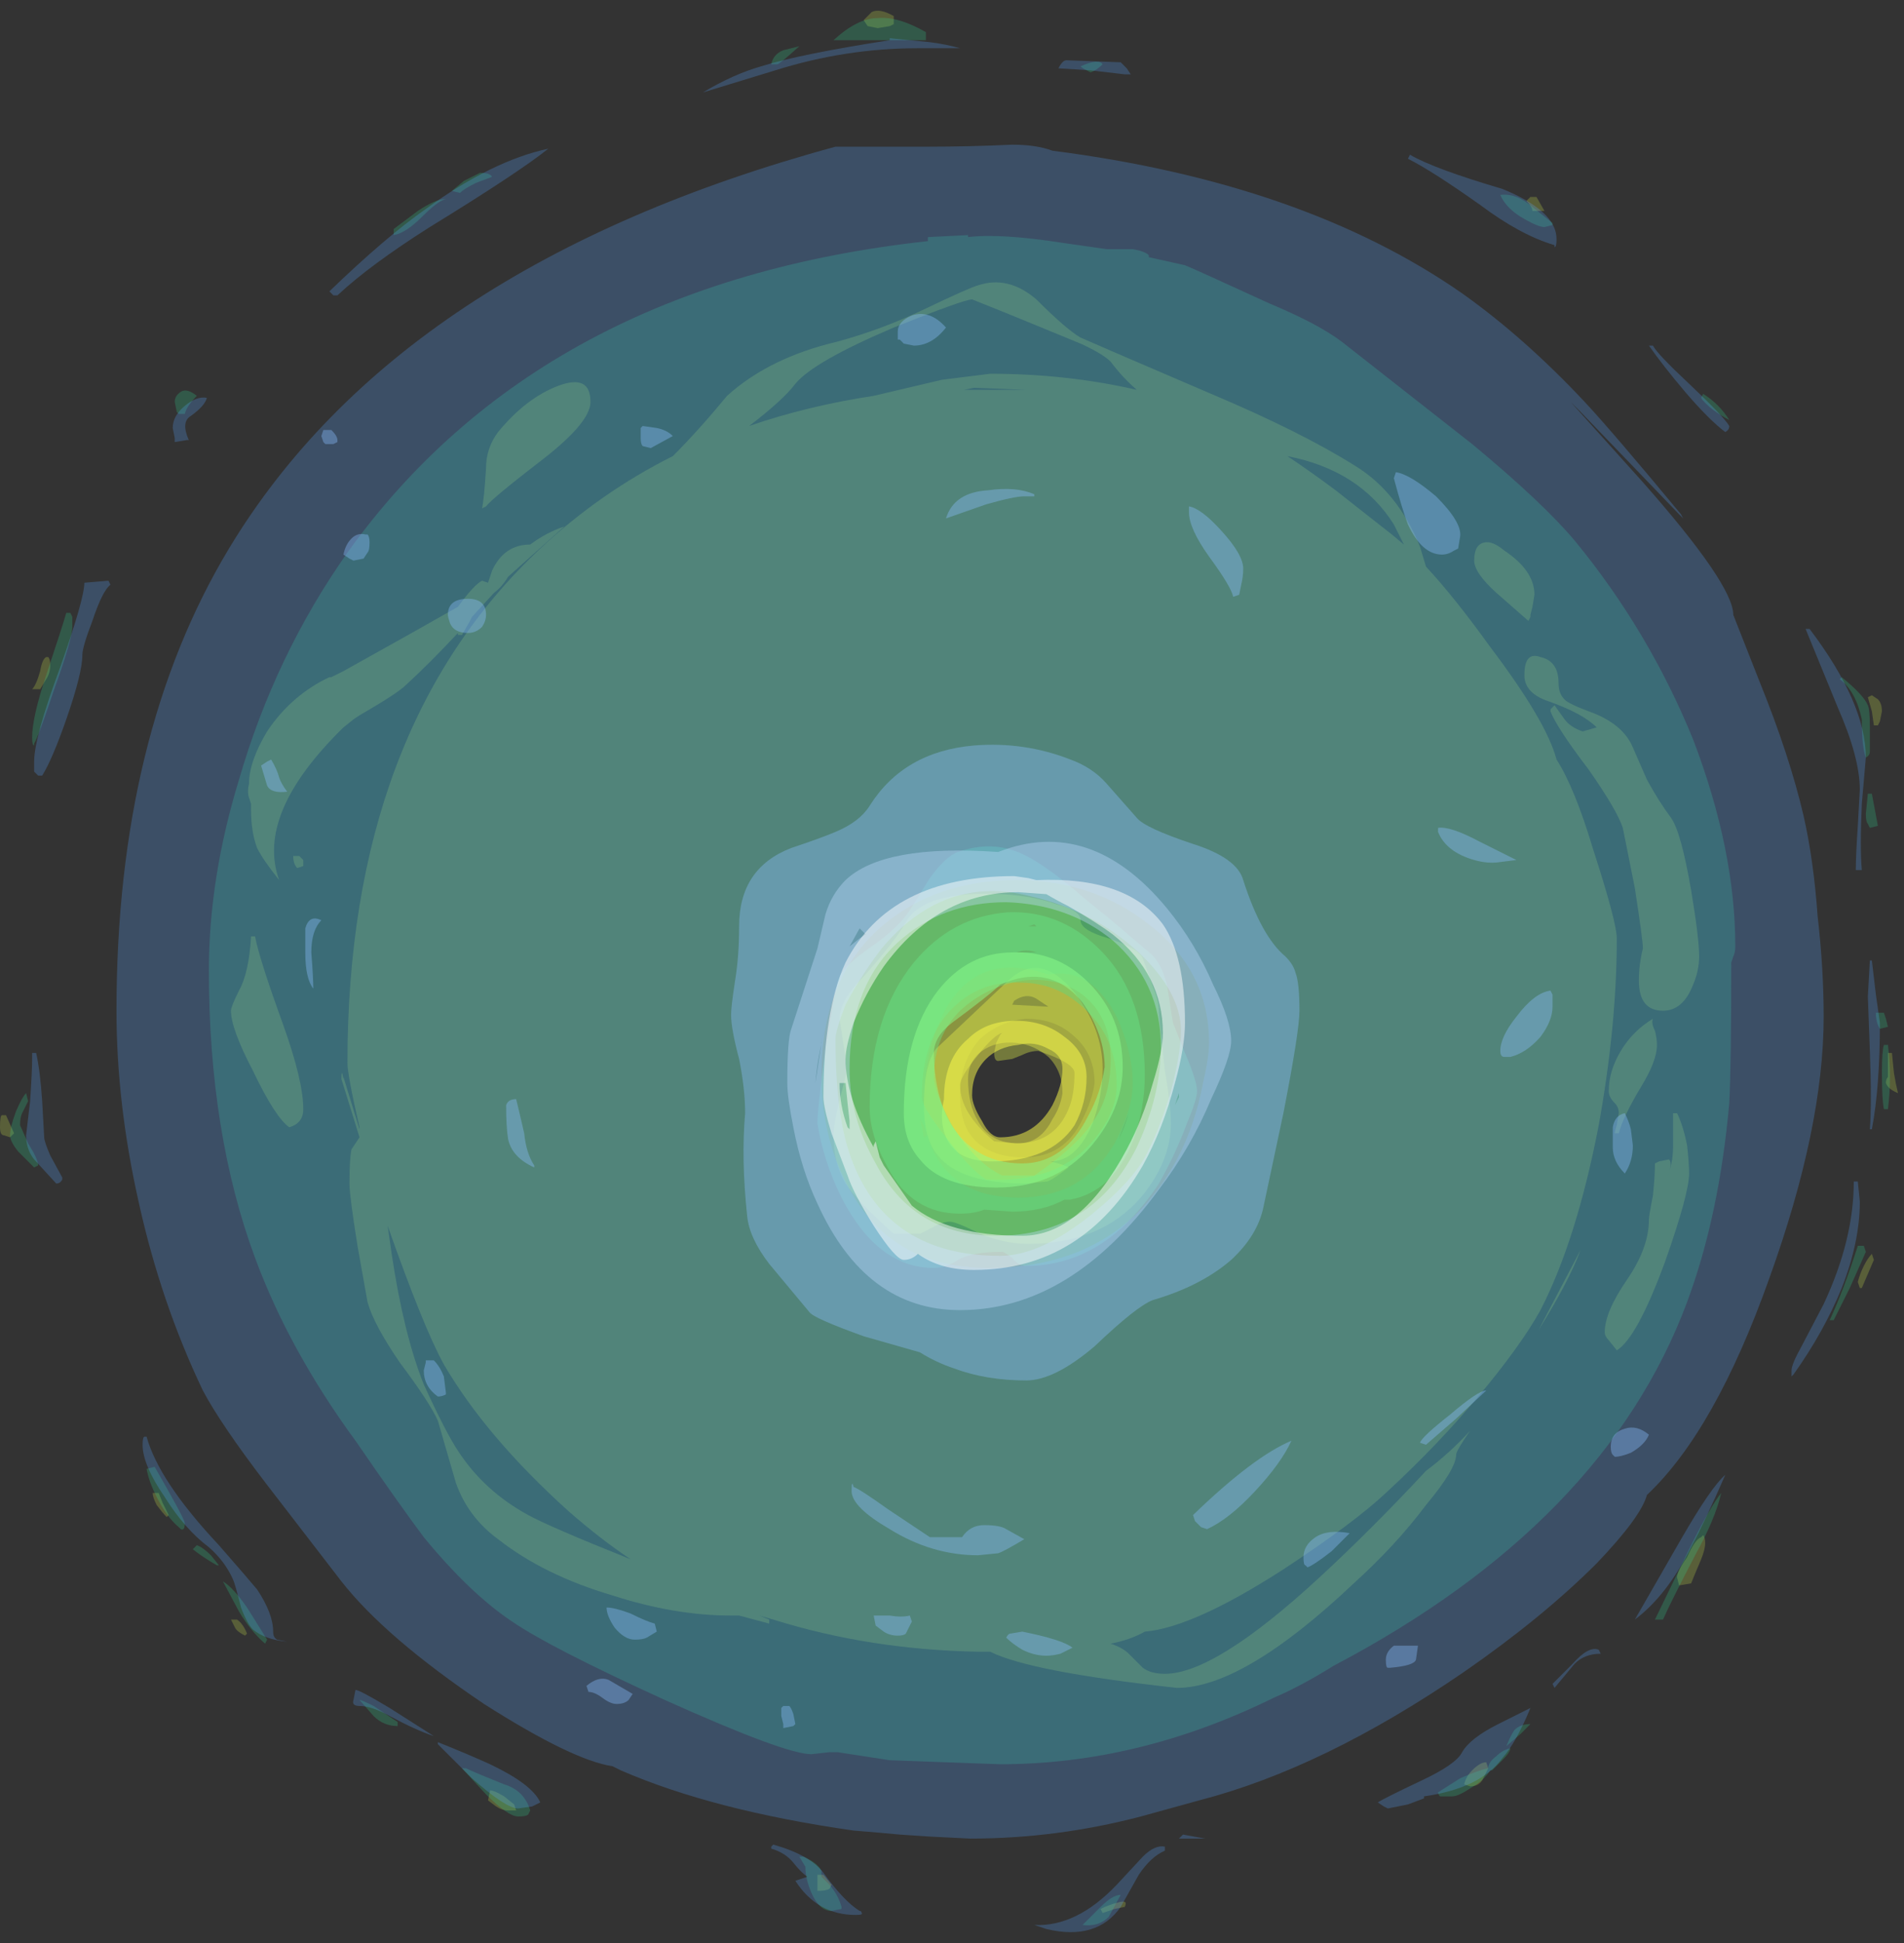 <?xml version="1.0" encoding="UTF-8" standalone="no"?>
<svg xmlns:ffdec="https://www.free-decompiler.com/flash" xmlns:xlink="http://www.w3.org/1999/xlink" ffdec:objectType="frame" height="338.45px" width="331.8px" xmlns="http://www.w3.org/2000/svg">
  <rect width="100%" height="100%" fill="#333333" stroke="none"/>
  <g transform="matrix(1.0, 0.0, 0.0, 1.0, 160.7, 278.3)">
    <use ffdec:characterId="1245" height="47.35" transform="matrix(7.0, 0.0, 0.0, 7.0, -160.7, -276.55)" width="47.25" xlink:href="#shape0"/>
    <use ffdec:characterId="1244" height="47.5" transform="matrix(7.0, 0.0, 0.0, 7.0, -158.95, -275.15)" width="46.8" xlink:href="#shape1"/>
    <use ffdec:characterId="1243" height="47.1" transform="matrix(7.0, 0.0, 0.0, 7.0, -156.15, -271.65)" width="46.15" xlink:href="#shape2"/>
  </g>
  <defs>
    <g id="shape0" transform="matrix(1.0, 0.0, 0.0, 1.0, 23.85, 47.4)">
      <path d="M14.25 -42.75 L14.4 -42.75 14.6 -42.4 14.3 -42.4 Q14.3 -42.5 14.15 -42.65 L14.25 -42.75 M9.9 -36.05 Q10.95 -35.4 11.5 -34.05 L11.65 -33.55 Q12.35 -32.8 13.25 -31.55 14.65 -29.7 14.9 -28.75 15.35 -28.05 15.8 -26.55 16.4 -24.7 16.4 -24.3 16.4 -22.15 15.95 -19.65 15.4 -16.8 14.5 -15.05 14.0 -14.15 12.95 -12.9 11.95 -11.7 10.65 -10.5 9.85 -9.75 8.1 -8.6 5.85 -7.15 4.65 -7.05 4.3 -6.85 3.8 -6.75 4.1 -6.65 4.25 -6.5 L4.6 -6.15 Q4.8 -6.0 5.15 -6.0 6.4 -6.0 9.0 -8.4 10.3 -9.6 11.65 -11.05 12.25 -11.5 12.75 -12.05 12.4 -11.55 12.4 -11.45 12.4 -11.1 11.65 -10.2 10.9 -9.2 9.85 -8.25 7.1 -5.65 5.45 -5.65 1.8 -6.05 0.8 -6.55 L0.5 -6.55 Q-2.2 -6.6 -4.6 -7.35 L-4.95 -7.45 -4.7 -7.35 -4.7 -7.25 -5.45 -7.45 -5.65 -7.45 Q-7.05 -7.45 -8.6 -7.95 -10.3 -8.45 -11.45 -9.35 -12.2 -9.9 -12.5 -10.75 L-12.95 -12.3 Q-13.15 -12.75 -13.9 -13.75 -14.55 -14.7 -14.7 -15.25 L-14.95 -16.65 Q-15.15 -17.9 -15.15 -18.2 -15.15 -18.8 -15.1 -19.05 L-14.9 -19.35 -15.35 -20.8 Q-15.35 -21.1 -15.3 -20.8 L-15.3 -20.85 -14.9 -19.55 -14.9 -19.6 Q-15.2 -20.9 -15.2 -21.2 -15.2 -29.5 -10.4 -34.0 -8.9 -35.4 -7.1 -36.3 -6.45 -36.95 -5.75 -37.8 -4.7 -38.75 -3.0 -39.15 -1.9 -39.45 -0.85 -39.95 0.3 -40.5 0.5 -40.55 1.25 -40.8 1.95 -40.2 2.7 -39.45 3.05 -39.25 3.5 -39.05 6.3 -37.85 8.55 -36.9 9.9 -36.05 M9.4 -35.45 L10.8 -34.35 11.1 -34.1 10.85 -34.6 Q10.0 -35.95 8.2 -36.3 8.8 -35.9 9.4 -35.45 M1.1 -39.9 L0.35 -40.2 Q0.15 -40.2 -1.6 -39.5 -3.6 -38.65 -4.05 -38.1 -4.35 -37.7 -5.2 -37.05 -3.75 -37.55 -2.1 -37.8 L-0.4 -38.2 0.8 -38.35 Q2.7 -38.35 4.45 -37.95 4.1 -38.25 3.8 -38.65 3.6 -38.85 3.05 -39.1 L2.2 -39.45 1.1 -39.9 M1.7 -37.95 L0.4 -38.0 0.15 -37.95 1.7 -37.95 M13.6 -33.95 Q14.35 -33.45 14.35 -32.85 L14.3 -32.55 14.25 -32.35 14.25 -32.3 14.2 -32.2 13.4 -32.9 Q12.85 -33.4 12.85 -33.7 12.85 -34.1 13.1 -34.15 13.3 -34.2 13.6 -33.95 M15.15 -30.2 Q15.3 -30.1 15.7 -29.95 16.55 -29.65 16.8 -29.05 L17.15 -28.25 Q17.45 -27.7 17.75 -27.3 18.0 -26.95 18.25 -25.5 18.45 -24.3 18.45 -23.85 18.45 -23.5 18.3 -23.15 18.05 -22.5 17.55 -22.5 16.95 -22.5 16.95 -23.25 16.95 -23.65 17.05 -24.05 17.05 -24.25 16.85 -25.55 16.6 -26.8 16.55 -27.05 16.4 -27.5 15.7 -28.5 14.9 -29.55 14.75 -29.95 L14.75 -30.0 Q14.8 -30.05 14.85 -30.1 L15.1 -29.75 Q15.25 -29.55 15.55 -29.45 L15.9 -29.55 Q15.55 -29.9 14.7 -30.2 14.1 -30.4 14.1 -30.85 14.1 -31.45 14.5 -31.3 14.95 -31.2 14.95 -30.65 14.95 -30.35 15.15 -30.2 M22.9 -30.25 Q23.0 -30.15 23.0 -29.95 L22.95 -29.7 22.9 -29.6 22.8 -29.6 22.75 -29.95 22.65 -30.3 22.75 -30.35 22.9 -30.25 M17.35 -22.0 Q17.4 -21.8 17.4 -21.65 17.4 -21.25 17.0 -20.6 16.55 -19.85 16.45 -19.45 L16.35 -19.45 Q16.35 -19.5 16.4 -19.65 L16.45 -19.95 Q16.45 -20.1 16.35 -20.2 16.2 -20.35 16.2 -20.5 16.2 -21.0 16.5 -21.5 16.8 -22.0 17.3 -22.3 17.25 -22.2 17.35 -22.0 M16.1 -14.5 Q16.1 -15.0 16.65 -15.8 17.2 -16.6 17.2 -17.3 17.2 -17.4 17.3 -17.9 17.35 -18.4 17.35 -18.7 L17.45 -18.75 17.7 -18.8 Q17.8 -18.7 17.65 -18.35 17.8 -18.7 17.8 -19.1 L17.8 -19.95 17.9 -19.95 Q18.05 -19.65 18.15 -19.15 18.2 -18.7 18.2 -18.45 18.2 -17.95 17.6 -16.25 16.9 -14.35 16.4 -14.05 L16.2 -14.3 Q16.1 -14.4 16.1 -14.5 M15.5 -16.55 Q15.2 -15.75 14.45 -14.55 L15.5 -16.55 M23.15 -20.85 Q23.15 -21.2 23.15 -21.45 L23.25 -21.45 23.3 -20.95 Q23.35 -20.65 23.4 -20.45 23.15 -20.55 23.1 -20.7 23.1 -20.8 23.15 -20.85 M22.75 -16.45 L22.8 -16.3 22.5 -15.6 22.45 -15.6 22.4 -15.75 Q22.45 -15.95 22.55 -16.15 22.65 -16.35 22.75 -16.45 M1.7 -22.3 Q1.05 -22.25 0.55 -21.8 0.05 -21.25 0.05 -20.4 0.05 -19.85 0.25 -19.5 0.65 -18.85 1.65 -18.85 2.65 -18.85 3.1 -19.8 3.35 -20.3 3.4 -20.7 3.4 -21.45 2.85 -21.9 2.4 -22.3 1.7 -22.3 M4.15 -0.2 L3.9 -0.15 3.6 -0.05 3.55 -0.15 Q3.75 -0.25 3.95 -0.3 4.25 -0.4 4.15 -0.2 M18.55 -9.45 Q18.6 -9.4 18.6 -9.25 18.6 -9.1 18.5 -8.85 18.35 -8.5 18.25 -8.25 L17.95 -8.2 17.9 -8.4 Q17.9 -8.55 18.15 -8.9 18.35 -9.35 18.5 -9.4 L18.55 -9.45 M13.2 -3.65 L13.05 -3.35 Q12.95 -3.2 12.75 -3.2 L12.6 -3.25 Q12.65 -3.45 12.8 -3.6 13.0 -3.8 13.15 -3.8 L13.2 -3.65 M-1.6 -47.05 L-1.7 -47.0 -2.0 -46.95 -2.25 -47.0 -2.35 -47.15 -2.15 -47.35 Q-1.95 -47.45 -1.6 -47.25 L-1.6 -47.05 M-22.65 -31.3 Q-22.6 -31.25 -22.6 -31.1 -22.6 -30.9 -22.7 -30.75 L-22.85 -30.5 -23.05 -30.5 Q-22.95 -30.6 -22.85 -30.95 -22.8 -31.25 -22.7 -31.3 L-22.65 -31.3 M-11.85 -35.0 Q-11.8 -35.2 -11.75 -36.0 -11.75 -36.5 -11.45 -36.9 -10.75 -37.75 -9.95 -38.05 -9.15 -38.35 -9.15 -37.65 -9.15 -37.15 -10.3 -36.25 -11.6 -35.25 -11.75 -35.05 L-11.85 -35.0 M-12.45 -31.9 Q-13.15 -31.15 -13.75 -30.6 -13.95 -30.4 -14.9 -29.85 L-15.05 -29.75 -15.3 -29.55 Q-17.5 -27.4 -16.9 -25.75 -17.3 -26.25 -17.45 -26.55 -17.6 -26.95 -17.6 -27.5 L-17.6 -27.65 -17.65 -27.8 Q-17.7 -27.95 -17.65 -28.15 -17.65 -28.7 -17.2 -29.45 -16.6 -30.35 -15.65 -30.8 L-15.6 -30.8 -15.3 -30.95 -13.6 -31.9 -12.45 -32.55 Q-12.05 -33.1 -11.85 -33.2 L-11.7 -33.15 -11.6 -33.45 Q-11.3 -34.1 -10.65 -34.1 -10.25 -34.4 -9.8 -34.55 L-11.2 -33.3 Q-11.35 -33.05 -11.55 -32.9 L-12.1 -32.3 -12.15 -32.2 -12.35 -31.85 -12.45 -31.85 -12.45 -31.9 M-23.5 -19.45 L-23.6 -19.35 -23.75 -19.4 Q-23.85 -19.4 -23.85 -19.6 -23.85 -19.9 -23.8 -19.9 L-23.7 -19.9 -23.5 -19.45 M-16.3 -26.1 L-16.45 -26.05 Q-16.55 -26.15 -16.55 -26.35 L-16.4 -26.35 Q-16.35 -26.3 -16.3 -26.25 L-16.3 -26.1 M-17.9 -23.0 Q-17.65 -23.45 -17.6 -24.35 L-17.5 -24.35 Q-17.4 -23.8 -16.8 -22.15 -16.3 -20.75 -16.3 -20.05 -16.3 -19.7 -16.65 -19.6 -17.0 -19.85 -17.55 -21.0 -18.1 -22.05 -18.1 -22.5 -18.1 -22.6 -17.9 -23.0 M-14.1 -16.45 Q-13.8 -14.45 -13.3 -13.2 -12.75 -12.0 -12.45 -11.55 -11.8 -10.55 -10.7 -9.95 -10.15 -9.65 -8.15 -8.85 -8.9 -9.35 -9.7 -10.05 -11.75 -11.9 -12.8 -13.7 -13.3 -14.6 -14.2 -17.15 L-14.1 -16.45 M-19.8 -10.25 L-19.65 -9.95 -19.7 -9.9 Q-19.8 -10.0 -19.95 -10.2 -20.05 -10.4 -20.05 -10.5 L-19.9 -10.5 -19.8 -10.25 M-18.1 -7.35 L-17.95 -7.35 Q-17.8 -7.25 -17.7 -7.0 L-17.75 -6.95 Q-17.95 -7.05 -18.0 -7.15 L-18.1 -7.35 M-11.65 -3.1 Q-11.55 -3.1 -11.3 -2.95 L-11.05 -2.75 -11.0 -2.6 -11.2 -2.6 Q-11.35 -2.6 -11.5 -2.7 L-11.7 -2.85 -11.65 -3.1 M-3.15 -0.75 L-3.2 -0.65 Q-3.3 -0.6 -3.45 -0.6 L-3.5 -0.6 Q-3.5 -0.65 -3.5 -0.8 L-3.5 -1.0 -3.35 -1.0 -3.15 -0.75" fill="#cde44c" fill-opacity="0.251" fill-rule="evenodd" stroke="none"/>
      <path d="M2.45 -25.15 Q3.05 -25.0 3.05 -24.75 3.05 -24.5 3.75 -24.3 4.5 -24.05 4.6 -23.8 L4.85 -23.1 Q5.0 -22.75 5.0 -22.45 5.05 -21.95 5.15 -21.0 5.3 -20.15 5.3 -19.7 5.3 -18.75 4.55 -17.85 3.55 -16.7 1.75 -16.7 1.15 -16.7 0.55 -16.95 -0.05 -17.25 -0.2 -17.25 -0.4 -17.25 -0.65 -17.1 L-0.95 -16.95 -1.6 -16.95 Q-2.5 -17.75 -2.8 -18.2 -3.1 -18.7 -3.1 -19.4 -3.1 -19.75 -2.8 -20.85 -2.75 -21.1 -2.85 -21.65 L-2.95 -22.3 Q-2.95 -22.75 -2.35 -23.35 -1.55 -24.25 -1.3 -24.7 -0.85 -25.5 1.1 -25.4 1.9 -25.35 2.45 -25.15 M1.1 -21.95 Q0.9 -21.9 0.5 -21.4 0.05 -20.85 0.05 -20.65 0.05 -19.95 0.9 -19.25 L1.45 -19.2 Q2.4 -19.2 2.75 -20.05 2.9 -20.4 2.9 -20.95 2.9 -21.2 2.0 -21.5 1.8 -21.5 1.6 -21.4 L1.35 -21.3 1.0 -21.25 Q0.9 -21.25 0.9 -21.45 L0.95 -21.7 1.05 -21.9 1.1 -21.95" fill="#dded4c" fill-opacity="0.376" fill-rule="evenodd" stroke="none"/>
      <path d="M1.45 -21.7 Q0.95 -21.75 0.6 -21.5 0.25 -21.25 0.25 -20.8 0.25 -20.15 0.5 -19.75 0.8 -19.2 1.5 -19.2 2.05 -19.2 2.35 -19.8 2.55 -20.1 2.6 -20.45 2.6 -21.0 2.25 -21.35 1.9 -21.65 1.45 -21.7 M1.35 -22.65 L2.25 -22.6 1.95 -22.8 Q1.7 -22.95 1.4 -22.75 L1.35 -22.65 M2.9 -22.95 Q3.6 -22.05 3.6 -21.05 3.6 -20.4 3.35 -19.7 2.95 -18.75 2.3 -18.75 2.7 -18.65 2.75 -18.6 2.3 -18.25 2.2 -18.25 L1.7 -18.2 Q0.05 -18.2 -0.5 -18.9 -0.85 -19.3 -0.85 -20.15 -0.85 -21.15 -0.55 -21.55 L1.25 -23.25 Q2.05 -24.0 2.9 -22.95" fill="#ecf54c" fill-opacity="0.376" fill-rule="evenodd" stroke="none"/>
      <path d="M1.5 -21.65 Q1.0 -21.6 0.7 -21.3 0.35 -20.95 0.35 -20.4 0.35 -20.15 0.6 -19.75 0.8 -19.35 1.05 -19.35 1.9 -19.35 2.35 -20.15 2.6 -20.65 2.6 -21.05 2.6 -21.4 2.25 -21.55 1.9 -21.75 1.5 -21.65 M1.45 -22.25 Q2.15 -22.25 2.65 -21.85 3.2 -21.45 3.2 -20.85 3.2 -20.2 2.9 -19.65 2.3 -18.75 0.85 -18.75 -0.15 -18.75 -0.35 -19.5 -0.45 -19.85 -0.35 -20.3 -0.35 -21.3 0.25 -21.8 0.7 -22.25 1.45 -22.25" fill="#ffff4c" fill-opacity="0.498" fill-rule="evenodd" stroke="none"/>
    </g>
    <g id="shape1" transform="matrix(1.0, 0.0, 0.0, 1.0, 23.6, 47.2)">
      <path d="M14.3 -42.5 L14.8 -42.1 14.8 -42.05 14.6 -42.0 Q14.45 -42.0 14.1 -42.2 13.65 -42.45 13.5 -42.8 13.9 -42.85 14.3 -42.5 M3.3 -45.85 L3.2 -45.9 Q3.1 -45.95 3.05 -46.0 3.5 -46.2 3.6 -46.05 3.45 -45.9 3.3 -45.85 M9.55 -39.15 L12.8 -36.6 Q14.55 -35.15 15.35 -34.2 17.2 -31.95 18.3 -29.25 19.35 -26.5 19.35 -24.1 19.35 -23.95 19.3 -23.85 L19.25 -23.7 Q19.25 -21.15 19.2 -20.2 18.95 -17.4 18.15 -15.25 16.1 -9.75 9.35 -6.2 8.55 -5.7 7.85 -5.4 4.5 -3.75 1.05 -3.75 L-1.7 -3.85 -3.0 -4.05 -3.2 -4.05 -3.65 -4.0 Q-4.3 -4.0 -7.3 -5.35 -10.15 -6.65 -11.1 -7.3 -12.15 -8.0 -13.3 -9.4 -13.9 -10.2 -15.0 -11.8 -16.65 -14.05 -17.5 -16.35 -18.65 -19.45 -18.65 -23.5 -18.65 -25.8 -17.9 -28.25 -17.0 -31.35 -15.2 -33.9 -10.4 -40.6 -0.75 -41.65 L-0.75 -41.75 0.25 -41.8 0.25 -41.75 Q1.05 -41.85 2.65 -41.6 L3.7 -41.45 4.35 -41.45 Q4.65 -41.4 4.75 -41.3 L4.75 -41.25 5.65 -41.05 Q5.9 -40.95 7.75 -40.1 8.95 -39.6 9.55 -39.15 M18.8 -37.45 Q18.55 -37.65 18.5 -37.75 L18.55 -37.85 Q18.95 -37.6 19.2 -37.2 19.0 -37.3 18.8 -37.45 M22.65 -30.1 Q22.7 -30.0 22.7 -29.55 L22.7 -28.95 Q22.7 -28.85 22.6 -28.8 22.5 -29.05 22.5 -29.75 22.35 -30.45 21.95 -30.75 L22.0 -30.8 Q22.55 -30.35 22.65 -30.1 M22.7 -27.05 L22.65 -27.15 Q22.6 -27.2 22.6 -27.4 L22.65 -27.9 22.75 -27.9 22.9 -27.1 22.7 -27.05 M23.05 -22.45 L23.1 -22.3 23.15 -22.1 22.95 -22.05 Q22.85 -22.2 22.85 -22.45 L23.05 -22.45 M23.15 -21.65 Q23.25 -20.85 23.15 -20.05 L23.05 -20.05 Q23.0 -20.3 23.0 -20.95 23.0 -21.5 23.05 -21.65 L23.15 -21.65 M22.6 -16.5 L22.2 -15.6 21.8 -14.8 21.7 -14.8 Q22.05 -15.55 22.4 -16.65 L22.55 -16.65 22.6 -16.5 M2.25 -23.4 Q0.35 -24.05 -0.45 -22.25 -0.85 -21.35 -0.85 -20.15 -0.85 -19.35 -0.5 -18.8 0.1 -17.85 1.5 -17.85 3.1 -17.85 3.9 -19.2 4.35 -20.05 4.35 -20.7 4.35 -21.45 3.95 -22.35 3.3 -23.6 2.25 -23.4 M4.05 -0.5 L3.75 0.05 Q3.5 0.3 3.1 0.25 L3.55 -0.2 Q3.85 -0.5 4.05 -0.5 M18.35 -8.95 Q17.75 -7.8 17.55 -7.35 L17.35 -7.35 18.2 -9.1 Q18.75 -10.2 19.0 -10.5 18.85 -9.85 18.35 -8.95 M14.25 -4.75 L14.0 -4.5 13.65 -4.2 Q13.75 -4.45 13.85 -4.6 14.0 -4.75 14.25 -4.75 M13.3 -3.6 L13.25 -3.6 Q13.1 -3.35 12.75 -3.15 12.45 -2.95 12.3 -2.95 L12.0 -2.95 Q11.95 -3.0 11.95 -3.05 L12.5 -3.4 Q12.95 -3.6 13.2 -3.65 13.2 -3.8 13.4 -3.95 13.55 -4.1 13.75 -4.15 13.75 -4.05 13.55 -3.85 L13.3 -3.6 M-0.8 -46.85 L-0.8 -46.65 -3.1 -46.65 Q-2.5 -47.2 -2.0 -47.2 -1.5 -47.25 -0.8 -46.85 M-3.95 -46.5 Q-4.45 -46.05 -4.5 -46.05 L-4.65 -46.05 Q-4.6 -46.3 -4.35 -46.4 L-3.95 -46.5 M-11.6 -43.25 L-12.0 -43.1 Q-12.3 -42.95 -12.4 -42.85 L-12.6 -42.9 -12.3 -43.15 -11.9 -43.35 Q-11.65 -43.35 -11.6 -43.25 M-14.05 -41.8 L-14.05 -41.95 -13.45 -42.4 Q-13.0 -42.7 -12.75 -42.7 -12.95 -42.65 -13.35 -42.25 -13.75 -41.85 -14.05 -41.8 M-19.25 -37.35 L-19.4 -37.35 -19.45 -37.4 -19.5 -37.65 Q-19.5 -37.8 -19.35 -37.9 -19.2 -38.0 -18.95 -37.8 -19.2 -37.55 -19.25 -37.35 M-22.05 -32.05 Q-22.05 -31.75 -22.5 -30.5 -22.9 -29.3 -23.0 -29.15 L-23.0 -29.1 Q-23.05 -29.1 -23.05 -29.3 -23.05 -29.8 -22.7 -30.85 -22.3 -32.05 -22.2 -32.4 L-22.1 -32.4 -22.05 -32.3 -22.05 -32.05 M-23.35 -19.65 L-23.15 -19.2 Q-22.9 -18.8 -22.9 -18.65 L-23.0 -18.6 -23.4 -19.0 Q-23.6 -19.25 -23.6 -19.4 -23.6 -19.6 -23.45 -20.0 -23.3 -20.35 -23.2 -20.45 L-23.15 -20.25 -23.3 -19.95 Q-23.35 -19.85 -23.35 -19.65 M-0.9 -19.6 L-0.85 -19.35 -0.75 -19.4 Q-0.8 -19.5 -0.85 -19.65 L-0.95 -19.8 -0.9 -19.6 M-20.0 -11.15 Q-19.25 -9.85 -19.25 -9.75 -19.25 -9.55 -19.35 -9.6 L-19.4 -9.65 Q-19.7 -9.9 -19.95 -10.4 -20.15 -10.8 -20.2 -11.1 L-20.0 -11.15 M-18.95 -9.2 Q-18.8 -9.15 -18.6 -8.95 L-18.4 -8.7 -18.45 -8.7 Q-18.8 -8.9 -19.05 -9.1 L-18.95 -9.2 M-18.3 -8.3 Q-18.05 -8.15 -17.7 -7.65 L-17.2 -6.85 -17.25 -6.75 Q-17.6 -7.05 -17.9 -7.55 L-18.3 -8.3 M-13.95 -4.7 Q-14.3 -4.7 -14.55 -4.95 L-14.9 -5.35 Q-14.85 -5.35 -14.55 -5.2 L-13.95 -4.8 -13.95 -4.7 M-12.25 -3.65 Q-12.05 -3.55 -11.3 -3.25 -10.8 -3.1 -10.65 -2.6 L-10.7 -2.5 Q-10.75 -2.45 -10.95 -2.45 -11.2 -2.45 -11.75 -3.0 L-12.35 -3.65 -12.25 -3.65 M-3.4 -0.95 L-3.25 -0.8 Q-3.0 -0.55 -2.9 -0.2 L-2.9 -0.15 -3.15 -0.1 Q-3.45 -0.1 -3.65 -0.55 -3.8 -0.9 -3.8 -1.2 L-3.95 -1.45 -3.85 -1.45 Q-3.5 -1.3 -3.4 -1.1 L-3.4 -0.95" fill="#31cd8c" fill-opacity="0.251" fill-rule="evenodd" stroke="none"/>
      <path d="M1.55 -23.2 Q0.55 -23.25 -0.15 -22.55 -0.9 -21.8 -0.9 -20.35 -0.9 -20.1 -0.3 -19.35 0.3 -18.55 0.7 -18.3 2.45 -18.2 3.35 -19.25 3.95 -19.95 3.95 -20.65 3.95 -21.8 3.2 -22.5 2.5 -23.2 1.55 -23.2 M1.6 -26.4 Q2.05 -26.2 2.85 -25.55 3.25 -25.2 3.7 -24.85 L4.7 -24.0 Q5.05 -23.75 5.2 -23.15 L5.35 -22.2 5.65 -21.45 Q5.95 -20.75 5.95 -20.5 5.95 -20.3 5.7 -19.7 5.4 -18.9 5.0 -18.2 3.65 -16.15 1.7 -16.15 1.5 -16.15 1.35 -16.35 1.15 -16.5 1.1 -16.5 0.35 -16.5 0.0 -16.3 -0.3 -16.1 -0.6 -16.1 -2.0 -16.1 -2.9 -17.85 -3.35 -18.75 -3.5 -19.7 -3.5 -20.05 -3.3 -21.55 -3.05 -23.1 -2.95 -23.35 -2.8 -23.65 -2.15 -24.1 -1.5 -24.55 -1.2 -25.0 L-0.7 -25.8 Q-0.3 -26.35 0.0 -26.45 0.85 -26.75 1.6 -26.4" fill="#4ddd8c" fill-opacity="0.376" fill-rule="evenodd" stroke="none"/>
      <path d="M1.95 -24.6 L1.9 -24.65 1.75 -24.6 1.95 -24.6 M0.05 -22.5 Q-0.6 -21.85 -0.6 -20.85 -0.6 -20.5 -0.15 -19.65 0.45 -18.7 1.1 -18.4 L1.9 -18.4 Q3.0 -19.15 3.4 -19.8 3.8 -20.4 3.8 -21.3 3.8 -22.35 3.1 -22.9 2.5 -23.35 1.6 -23.25 0.7 -23.1 0.05 -22.5 M1.95 -23.95 Q1.7 -24.05 1.45 -23.95 L1.95 -23.95 M3.6 -23.95 Q4.65 -22.85 4.65 -20.9 4.65 -20.05 4.35 -19.25 3.85 -18.0 2.8 -17.8 L2.65 -17.8 Q2.1 -17.5 1.35 -17.5 L0.65 -17.55 Q0.4 -17.45 0.05 -17.45 -1.15 -17.45 -1.75 -18.6 -2.2 -19.4 -2.2 -20.1 -2.2 -22.35 -1.1 -23.7 -0.15 -24.85 1.25 -24.95 2.6 -25.0 3.6 -23.95 M4.0 -19.3 Q4.15 -19.6 4.25 -19.95 L4.0 -19.3" fill="#69ec8c" fill-opacity="0.376" fill-rule="evenodd" stroke="none"/>
      <path d="M1.05 -23.15 Q0.8 -22.9 -0.15 -22.2 -0.6 -21.85 -0.6 -21.45 -0.6 -20.6 -0.3 -19.9 0.3 -18.7 1.6 -18.7 2.65 -18.7 3.25 -19.9 3.55 -20.45 3.65 -21.1 3.65 -21.9 3.1 -22.7 2.3 -23.7 1.05 -23.15 M3.25 -23.2 Q4.1 -22.35 4.1 -21.1 4.1 -20.15 3.45 -19.3 2.55 -18.1 0.95 -18.1 -0.4 -18.1 -0.95 -18.8 -1.35 -19.25 -1.35 -19.95 -1.35 -21.9 -0.5 -23.0 0.25 -23.95 1.35 -23.95 2.45 -24.0 3.25 -23.2" fill="#8cff8c" fill-opacity="0.498" fill-rule="evenodd" stroke="none"/>
    </g>
    <g id="shape2" transform="matrix(1.0, 0.0, 0.0, 1.0, 23.2, 46.7)">
      <path d="M2.35 -43.9 Q8.6 -43.1 12.55 -40.35 14.1 -39.25 15.6 -37.65 16.3 -36.9 18.0 -34.85 L18.05 -34.75 15.5 -37.4 15.25 -37.65 17.05 -35.65 Q19.3 -33.1 19.3 -32.35 L19.95 -30.7 Q20.7 -28.85 21.05 -27.35 21.3 -26.25 21.4 -24.85 21.55 -23.55 21.55 -22.35 21.55 -19.6 20.2 -15.85 18.85 -12.05 17.15 -10.45 17.0 -9.9 15.9 -8.75 14.55 -7.4 12.6 -6.05 9.1 -3.65 6.0 -2.85 5.45 -2.7 4.55 -2.45 2.45 -1.9 0.3 -1.9 L-0.7 -1.95 -1.45 -2.0 -2.0 -2.05 -2.6 -2.1 Q-6.1 -2.6 -8.4 -3.6 L-8.6 -3.7 Q-9.6 -3.85 -11.8 -5.25 -14.25 -6.9 -15.35 -8.3 L-17.2 -10.7 Q-18.35 -12.2 -18.8 -13.05 -19.85 -15.25 -20.4 -17.75 -20.95 -20.2 -20.95 -22.5 -20.95 -29.35 -18.15 -34.0 -13.9 -41.05 -3.05 -44.0 L-0.75 -44.0 Q0.3 -44.0 1.35 -44.05 1.95 -44.05 2.35 -43.9 M4.2 -45.95 L4.3 -45.8 Q4.45 -45.8 4.15 -45.8 L3.3 -45.9 2.5 -45.95 Q2.6 -46.15 2.7 -46.15 L4.05 -46.1 4.2 -45.95 M11.25 -43.8 Q11.85 -43.45 13.55 -42.95 14.9 -42.4 14.9 -41.7 14.9 -41.5 14.85 -41.5 L14.85 -41.55 Q14.0 -41.8 13.0 -42.55 11.8 -43.4 11.2 -43.7 L11.25 -43.8 M19.2 -37.05 Q19.2 -36.95 19.1 -36.9 18.7 -37.2 18.1 -37.9 17.55 -38.55 17.2 -39.05 L17.3 -39.05 Q17.4 -38.85 18.2 -38.1 19.05 -37.3 19.2 -37.05 M22.6 -28.8 L22.5 -27.65 Q22.45 -26.55 22.5 -26.0 L22.35 -26.0 Q22.35 -26.35 22.4 -27.1 L22.45 -28.0 Q22.45 -28.8 21.9 -30.05 L21.1 -32.0 21.2 -32.0 Q22.6 -30.15 22.6 -28.8 M22.75 -23.75 L22.85 -22.9 22.95 -22.2 Q22.95 -20.6 22.75 -19.55 L22.7 -19.55 Q22.75 -20.2 22.7 -21.5 L22.65 -22.85 22.7 -23.75 22.75 -23.75 M22.45 -17.75 Q22.45 -16.75 22.0 -15.6 21.55 -14.5 20.8 -13.45 L20.75 -13.4 20.75 -13.55 Q20.75 -13.7 21.0 -14.15 L21.55 -15.2 Q22.3 -16.8 22.3 -18.25 L22.4 -18.25 22.45 -17.75 M1.45 -25.75 Q-0.55 -25.75 -1.9 -24.6 -3.4 -23.3 -3.4 -20.9 -3.4 -19.5 -2.85 -18.35 -1.8 -16.1 0.75 -16.1 4.0 -16.1 5.45 -18.8 5.9 -19.65 6.1 -20.7 6.25 -21.35 6.25 -21.7 6.25 -23.5 4.75 -24.65 3.35 -25.75 1.45 -25.75 M5.15 -1.6 Q4.8 -1.45 4.5 -1.0 L4.05 -0.2 Q3.45 0.65 2.2 0.35 L1.9 0.25 Q2.95 0.3 3.95 -0.75 L4.6 -1.45 Q4.9 -1.75 5.15 -1.7 L5.15 -1.6 M5.55 -1.95 L5.6 -2.0 6.15 -1.9 5.5 -1.9 5.55 -1.95 M10.7 -2.65 L10.6 -2.7 10.45 -2.8 Q10.6 -2.9 11.55 -3.35 12.4 -3.75 12.55 -4.05 12.75 -4.4 13.45 -4.75 L14.25 -5.15 Q13.9 -4.3 13.55 -3.9 13.0 -3.15 11.6 -2.95 L11.6 -2.9 11.2 -2.75 10.7 -2.65 M18.25 -9.15 Q17.65 -7.95 16.85 -7.35 L18.0 -9.35 Q18.75 -10.65 19.1 -10.95 18.6 -9.8 18.25 -9.15 M16.0 -6.5 Q15.6 -6.5 15.35 -6.25 L14.85 -5.65 14.8 -5.75 15.3 -6.25 Q15.7 -6.7 15.95 -6.6 L16.0 -6.5 M-0.7 -46.6 Q-0.3 -46.55 0.05 -46.45 L-1.0 -46.45 Q-2.8 -46.45 -4.55 -45.9 L-6.35 -45.35 Q-5.6 -45.8 -4.9 -46.0 -3.95 -46.3 -1.7 -46.65 L-1.7 -46.7 -0.7 -46.6 M-15.45 -40.3 L-15.55 -40.3 Q-15.6 -40.35 -15.65 -40.4 -14.25 -41.75 -13.25 -42.45 -11.6 -43.65 -10.2 -43.95 -10.95 -43.35 -13.15 -42.0 -14.65 -41.05 -15.45 -40.3 M-19.1 -37.3 Q-19.35 -37.15 -19.15 -36.7 L-19.2 -36.7 -19.5 -36.65 -19.5 -36.75 -19.55 -37.0 Q-19.55 -37.3 -19.25 -37.55 -18.95 -37.8 -18.7 -37.75 -18.75 -37.55 -19.1 -37.3 M-21.1 -33.1 Q-21.3 -32.95 -21.55 -32.2 -21.8 -31.55 -21.8 -31.35 -21.8 -30.9 -22.2 -29.75 -22.55 -28.75 -22.8 -28.35 L-22.9 -28.35 -23.0 -28.45 -23.0 -28.7 Q-23.0 -29.3 -22.35 -31.05 -21.75 -32.75 -21.75 -33.15 L-21.15 -33.2 -21.1 -33.1 M-23.05 -21.45 L-22.95 -21.45 Q-22.85 -21.0 -22.8 -20.25 L-22.75 -19.35 Q-22.75 -19.25 -22.6 -18.9 L-22.3 -18.35 -22.3 -18.3 Q-22.35 -18.2 -22.45 -18.2 L-23.0 -18.8 Q-23.2 -19.05 -23.2 -19.4 L-23.1 -20.25 Q-23.05 -21.0 -23.05 -21.3 L-23.05 -21.45 M-20.2 -11.9 Q-19.9 -10.8 -18.4 -9.2 -17.7 -8.4 -17.45 -8.1 -17.05 -7.5 -17.05 -7.05 -17.05 -6.9 -16.95 -6.85 L-16.7 -6.8 Q-17.25 -6.85 -17.55 -7.1 -17.7 -7.25 -17.85 -7.65 -18.0 -8.25 -18.05 -8.35 -18.25 -8.8 -18.65 -9.15 -19.25 -9.6 -19.75 -10.4 -20.3 -11.2 -20.3 -11.7 -20.3 -11.9 -20.25 -11.9 L-20.2 -11.9 M-14.15 -4.95 Q-14.6 -5.2 -14.9 -5.2 -15.1 -5.2 -15.05 -5.35 L-15.0 -5.6 Q-14.9 -5.6 -14.15 -5.15 L-13.05 -4.45 Q-13.5 -4.6 -14.15 -4.95 M-12.95 -4.3 Q-12.2 -4.0 -11.65 -3.75 -10.6 -3.25 -10.4 -2.8 L-10.6 -2.7 -10.95 -2.65 Q-11.25 -2.65 -12.1 -3.4 L-12.95 -4.25 -12.95 -4.3 M-4.6 -1.75 Q-3.7 -1.5 -3.35 -1.05 -2.85 -0.35 -2.45 -0.1 -2.4 -0.1 -2.4 -0.05 -2.35 0.0 -2.55 0.0 -3.5 0.0 -4.05 -0.85 L-3.75 -0.95 Q-3.9 -1.05 -4.1 -1.3 -4.3 -1.55 -4.65 -1.65 L-4.65 -1.7 -4.6 -1.75" fill="#59a5ff" fill-opacity="0.251" fill-rule="evenodd" stroke="none"/>
      <path d="M10.9 -35.9 Q11.25 -35.85 11.9 -35.3 12.55 -34.65 12.5 -34.3 L12.45 -34.0 12.35 -33.95 Q12.2 -33.85 12.05 -33.85 11.55 -33.85 11.2 -34.6 11.05 -35.0 10.85 -35.75 L10.9 -35.9 M5.75 -35.05 Q6.05 -35.0 6.55 -34.45 7.1 -33.85 7.1 -33.5 7.1 -33.3 7.05 -33.1 L7.0 -32.85 6.85 -32.8 Q6.8 -33.05 6.25 -33.8 5.75 -34.5 5.75 -34.9 L5.75 -35.05 M1.9 -35.3 L1.65 -35.3 Q1.4 -35.3 0.7 -35.1 L-0.3 -34.75 Q-0.1 -35.4 0.75 -35.45 1.45 -35.55 1.9 -35.35 L1.9 -35.3 M2.8 -28.75 Q3.35 -28.55 3.7 -28.15 L4.45 -27.3 Q4.65 -27.05 5.85 -26.65 6.95 -26.3 7.1 -25.75 7.55 -24.35 8.15 -23.85 8.35 -23.65 8.4 -23.45 8.5 -23.2 8.5 -22.5 8.5 -22.0 8.1 -19.95 L7.6 -17.6 Q7.45 -16.9 6.8 -16.3 6.05 -15.65 4.85 -15.3 4.45 -15.15 3.4 -14.15 2.4 -13.3 1.7 -13.3 0.7 -13.3 -0.1 -13.6 -0.55 -13.75 -0.95 -14.0 L-2.35 -14.4 Q-3.6 -14.85 -3.7 -15.0 L-4.7 -16.2 Q-5.2 -16.85 -5.25 -17.4 -5.4 -18.8 -5.3 -19.95 -5.3 -20.55 -5.45 -21.3 -5.65 -22.05 -5.65 -22.4 -5.65 -22.6 -5.55 -23.25 -5.45 -23.85 -5.45 -24.6 -5.45 -26.05 -4.15 -26.55 -3.4 -26.8 -3.05 -26.95 -2.45 -27.2 -2.2 -27.6 -1.35 -28.95 0.4 -29.1 1.65 -29.2 2.8 -28.75 M12.85 -26.25 Q12.15 -26.45 11.95 -26.95 L11.95 -27.05 Q12.25 -27.1 13.0 -26.7 L13.9 -26.25 13.5 -26.2 Q13.2 -26.15 12.85 -26.25 M13.9 -22.35 Q14.35 -22.95 14.75 -23.0 L14.8 -22.9 14.8 -22.6 Q14.8 -22.25 14.5 -21.85 14.15 -21.45 13.75 -21.35 L13.6 -21.35 Q13.5 -21.35 13.5 -21.5 13.5 -21.85 13.9 -22.35 M16.75 -19.55 L16.8 -19.15 Q16.8 -18.75 16.6 -18.45 16.3 -18.75 16.3 -19.1 16.3 -19.5 16.3 -19.6 16.35 -19.9 16.6 -19.95 16.7 -19.75 16.75 -19.55 M4.5 -23.95 Q3.35 -25.0 1.8 -25.35 -0.35 -25.9 -1.9 -24.05 -2.4 -23.4 -2.8 -22.65 -3.05 -22.0 -3.05 -21.8 -3.05 -19.85 -2.65 -18.8 -1.75 -16.4 1.05 -16.4 2.05 -16.4 3.35 -17.45 4.45 -18.35 4.75 -19.05 5.05 -19.65 5.3 -20.5 5.55 -21.45 5.55 -22.0 5.55 -22.95 4.5 -23.95 M8.6 -8.9 Q8.6 -9.2 8.9 -9.4 9.2 -9.6 9.75 -9.5 L9.3 -9.05 Q8.85 -8.7 8.7 -8.65 L8.65 -8.7 Q8.6 -8.7 8.6 -8.9 M5.9 -9.8 L5.85 -9.95 Q7.35 -11.4 8.3 -11.8 8.05 -11.25 7.4 -10.55 6.75 -9.85 6.2 -9.6 L6.05 -9.65 Q5.95 -9.75 5.9 -9.8 M0.65 -9.7 Q1.05 -9.7 1.2 -9.6 L1.65 -9.35 Q1.15 -9.05 1.0 -9.0 L0.5 -8.95 Q-0.65 -8.95 -1.7 -9.6 -2.65 -10.15 -2.65 -10.55 -2.65 -10.85 -2.6 -10.65 -2.45 -10.6 -1.75 -10.1 L-0.7 -9.4 0.1 -9.4 Q0.3 -9.7 0.65 -9.7 M2.85 -6.65 L2.55 -6.5 Q2.35 -6.45 2.2 -6.45 1.9 -6.45 1.6 -6.6 1.35 -6.75 1.2 -6.9 1.25 -7.0 1.3 -7.0 L1.6 -7.05 Q2.6 -6.85 2.85 -6.65 M11.4 -6.35 Q11.35 -6.2 10.75 -6.15 L10.7 -6.15 Q10.65 -6.15 10.65 -6.35 10.65 -6.55 10.85 -6.7 L11.45 -6.7 11.4 -6.35 M16.75 -11.5 Q16.5 -11.4 16.35 -11.4 L16.3 -11.45 Q16.25 -11.5 16.25 -11.65 16.25 -12.0 16.6 -12.1 16.9 -12.2 17.2 -11.95 17.1 -11.7 16.75 -11.5 M12.4 -12.35 L11.65 -11.7 11.5 -11.75 Q11.55 -11.9 12.25 -12.45 12.95 -13.05 13.15 -13.05 L12.4 -12.35 M-15.45 -36.7 L-15.45 -36.65 -15.55 -36.6 -15.75 -36.6 -15.8 -36.65 -15.85 -36.8 -15.8 -36.95 -15.6 -36.95 Q-15.45 -36.8 -15.45 -36.7 M-12.2 -31.9 Q-12.55 -31.9 -12.65 -32.15 -12.7 -32.3 -12.7 -32.35 -12.7 -32.75 -12.2 -32.75 -11.75 -32.75 -11.75 -32.35 -11.75 -32.2 -11.85 -32.05 -12.0 -31.9 -12.2 -31.9 M-14.75 -34.35 L-14.7 -34.35 Q-14.65 -34.3 -14.65 -34.15 -14.65 -33.95 -14.7 -33.9 L-14.8 -33.75 -15.05 -33.7 -15.15 -33.75 -15.3 -33.85 Q-15.25 -34.1 -15.1 -34.25 -14.95 -34.4 -14.75 -34.35 M-17.1 -28.75 Q-16.95 -28.5 -16.9 -28.3 -16.85 -28.15 -16.7 -27.95 -17.1 -27.9 -17.2 -28.1 L-17.35 -28.6 -17.2 -28.7 -17.1 -28.75 M-1.1 -39.05 L-1.35 -39.1 -1.45 -39.2 -1.5 -39.2 -1.5 -39.4 Q-1.5 -39.65 -1.15 -39.8 -0.7 -39.95 -0.3 -39.5 -0.65 -39.05 -1.1 -39.05 M-7.65 -36.5 L-7.85 -36.55 Q-7.9 -36.6 -7.9 -36.75 L-7.9 -37.0 -7.85 -37.05 -7.5 -37.0 Q-7.25 -36.95 -7.1 -36.8 L-7.65 -36.5 M-10.8 -19.45 Q-10.75 -18.95 -10.55 -18.65 L-10.55 -18.6 Q-11.1 -18.85 -11.2 -19.3 -11.25 -19.6 -11.25 -20.15 -11.2 -20.3 -11.0 -20.3 -10.95 -20.1 -10.8 -19.45 M-16.1 -23.95 Q-16.05 -23.3 -16.05 -23.05 -16.25 -23.3 -16.25 -23.95 -16.25 -24.45 -16.25 -24.55 -16.15 -24.9 -15.85 -24.75 -16.1 -24.5 -16.1 -23.95 M-12.8 -13.4 L-12.75 -13.0 -12.75 -12.95 Q-12.85 -12.9 -12.95 -12.9 -13.3 -13.15 -13.3 -13.55 L-13.25 -13.75 -13.25 -13.8 -13.05 -13.8 Q-12.9 -13.65 -12.8 -13.4 M-1.7 -7.45 Q-1.4 -7.4 -1.2 -7.45 L-1.15 -7.3 -1.3 -7.0 Q-1.35 -6.95 -1.5 -6.95 -1.7 -6.95 -1.85 -7.05 L-2.05 -7.2 -2.1 -7.45 -1.7 -7.45 M-8.75 -7.65 Q-8.55 -7.65 -8.15 -7.5 -7.75 -7.3 -7.55 -7.25 L-7.5 -7.05 -7.75 -6.9 Q-7.85 -6.85 -8.05 -6.85 -8.3 -6.85 -8.55 -7.15 -8.75 -7.45 -8.75 -7.65 M-8.2 -5.35 Q-8.3 -5.25 -8.5 -5.25 -8.65 -5.25 -8.85 -5.4 -9.05 -5.55 -9.2 -5.55 L-9.25 -5.7 Q-8.95 -5.95 -8.7 -5.85 L-8.1 -5.5 -8.2 -5.35 M-4.35 -5.2 L-4.2 -5.2 Q-4.15 -5.15 -4.1 -5.0 L-4.05 -4.75 -4.1 -4.7 -4.35 -4.65 -4.35 -4.75 -4.4 -4.95 -4.4 -5.15 -4.35 -5.2" fill="#8cc1ff" fill-opacity="0.376" fill-rule="evenodd" stroke="none"/>
      <path d="M6.8 -21.75 Q6.8 -21.35 6.3 -20.3 5.8 -19.1 5.0 -18.05 2.8 -15.05 0.05 -15.05 -2.3 -15.05 -3.5 -17.7 -3.9 -18.55 -4.1 -19.6 -4.25 -20.35 -4.25 -20.7 -4.25 -21.8 -4.15 -22.05 L-3.5 -24.05 -3.3 -24.9 Q-3.15 -25.4 -2.8 -25.75 -1.85 -26.65 1.0 -26.45 3.3 -27.35 5.2 -25.05 5.9 -24.2 6.35 -23.15 6.8 -22.25 6.8 -21.75 M3.85 -24.25 Q2.75 -25.15 1.2 -25.2 -0.4 -25.2 -1.5 -24.2 -2.7 -23.1 -2.7 -21.05 -2.7 -19.85 -2.05 -18.7 -1.1 -16.9 0.95 -16.9 3.35 -16.9 4.45 -19.1 5.05 -20.4 5.05 -21.6 5.05 -23.2 3.85 -24.25 M5.5 -20.35 L5.5 -20.45 5.4 -20.15 5.5 -20.35 M-2.45 -24.3 L-2.3 -24.4 -2.45 -24.55 -2.7 -24.1 -2.45 -24.3 M-3.3 -22.1 Q-3.5 -21.35 -3.55 -20.7 L-3.4 -21.7 -3.3 -22.1" fill="#bfdcff" fill-opacity="0.376" fill-rule="evenodd" stroke="none"/>
      <path d="M1.95 -25.75 Q4.2 -25.85 5.1 -24.65 5.65 -23.85 5.65 -22.2 5.65 -21.6 5.4 -20.7 5.1 -19.55 4.6 -18.65 3.1 -16.05 0.4 -16.05 -0.45 -16.05 -1.0 -16.45 -1.15 -16.3 -1.35 -16.3 -1.55 -16.3 -2.1 -17.15 -2.6 -17.95 -2.75 -18.4 L-3.15 -19.45 Q-3.35 -20.1 -3.35 -20.35 -3.35 -22.5 -2.8 -23.7 -1.7 -25.85 1.4 -25.85 L1.75 -25.8 1.95 -25.75 M1.5 -25.45 Q-0.5 -25.45 -1.85 -23.6 -2.3 -22.95 -2.6 -22.2 -2.8 -21.6 -2.8 -21.3 -2.8 -20.35 -2.1 -19.1 L-2.1 -19.15 -2.05 -19.25 -1.95 -18.85 -1.85 -18.65 -1.15 -17.65 Q-0.25 -16.9 1.6 -16.9 3.05 -16.9 4.2 -19.05 4.6 -19.8 4.85 -20.7 5.1 -21.5 5.1 -21.95 5.1 -23.4 3.85 -24.4 3.45 -24.7 2.75 -25.1 2.45 -25.25 2.2 -25.4 L1.5 -25.45 M-2.75 -19.6 L-2.7 -19.55 -2.7 -19.75 -2.75 -20.2 -2.8 -20.7 -2.95 -20.7 Q-2.95 -20.15 -2.75 -19.6" fill="#ffffff" fill-opacity="0.498" fill-rule="evenodd" stroke="none"/>
    </g>
  </defs>
</svg>
